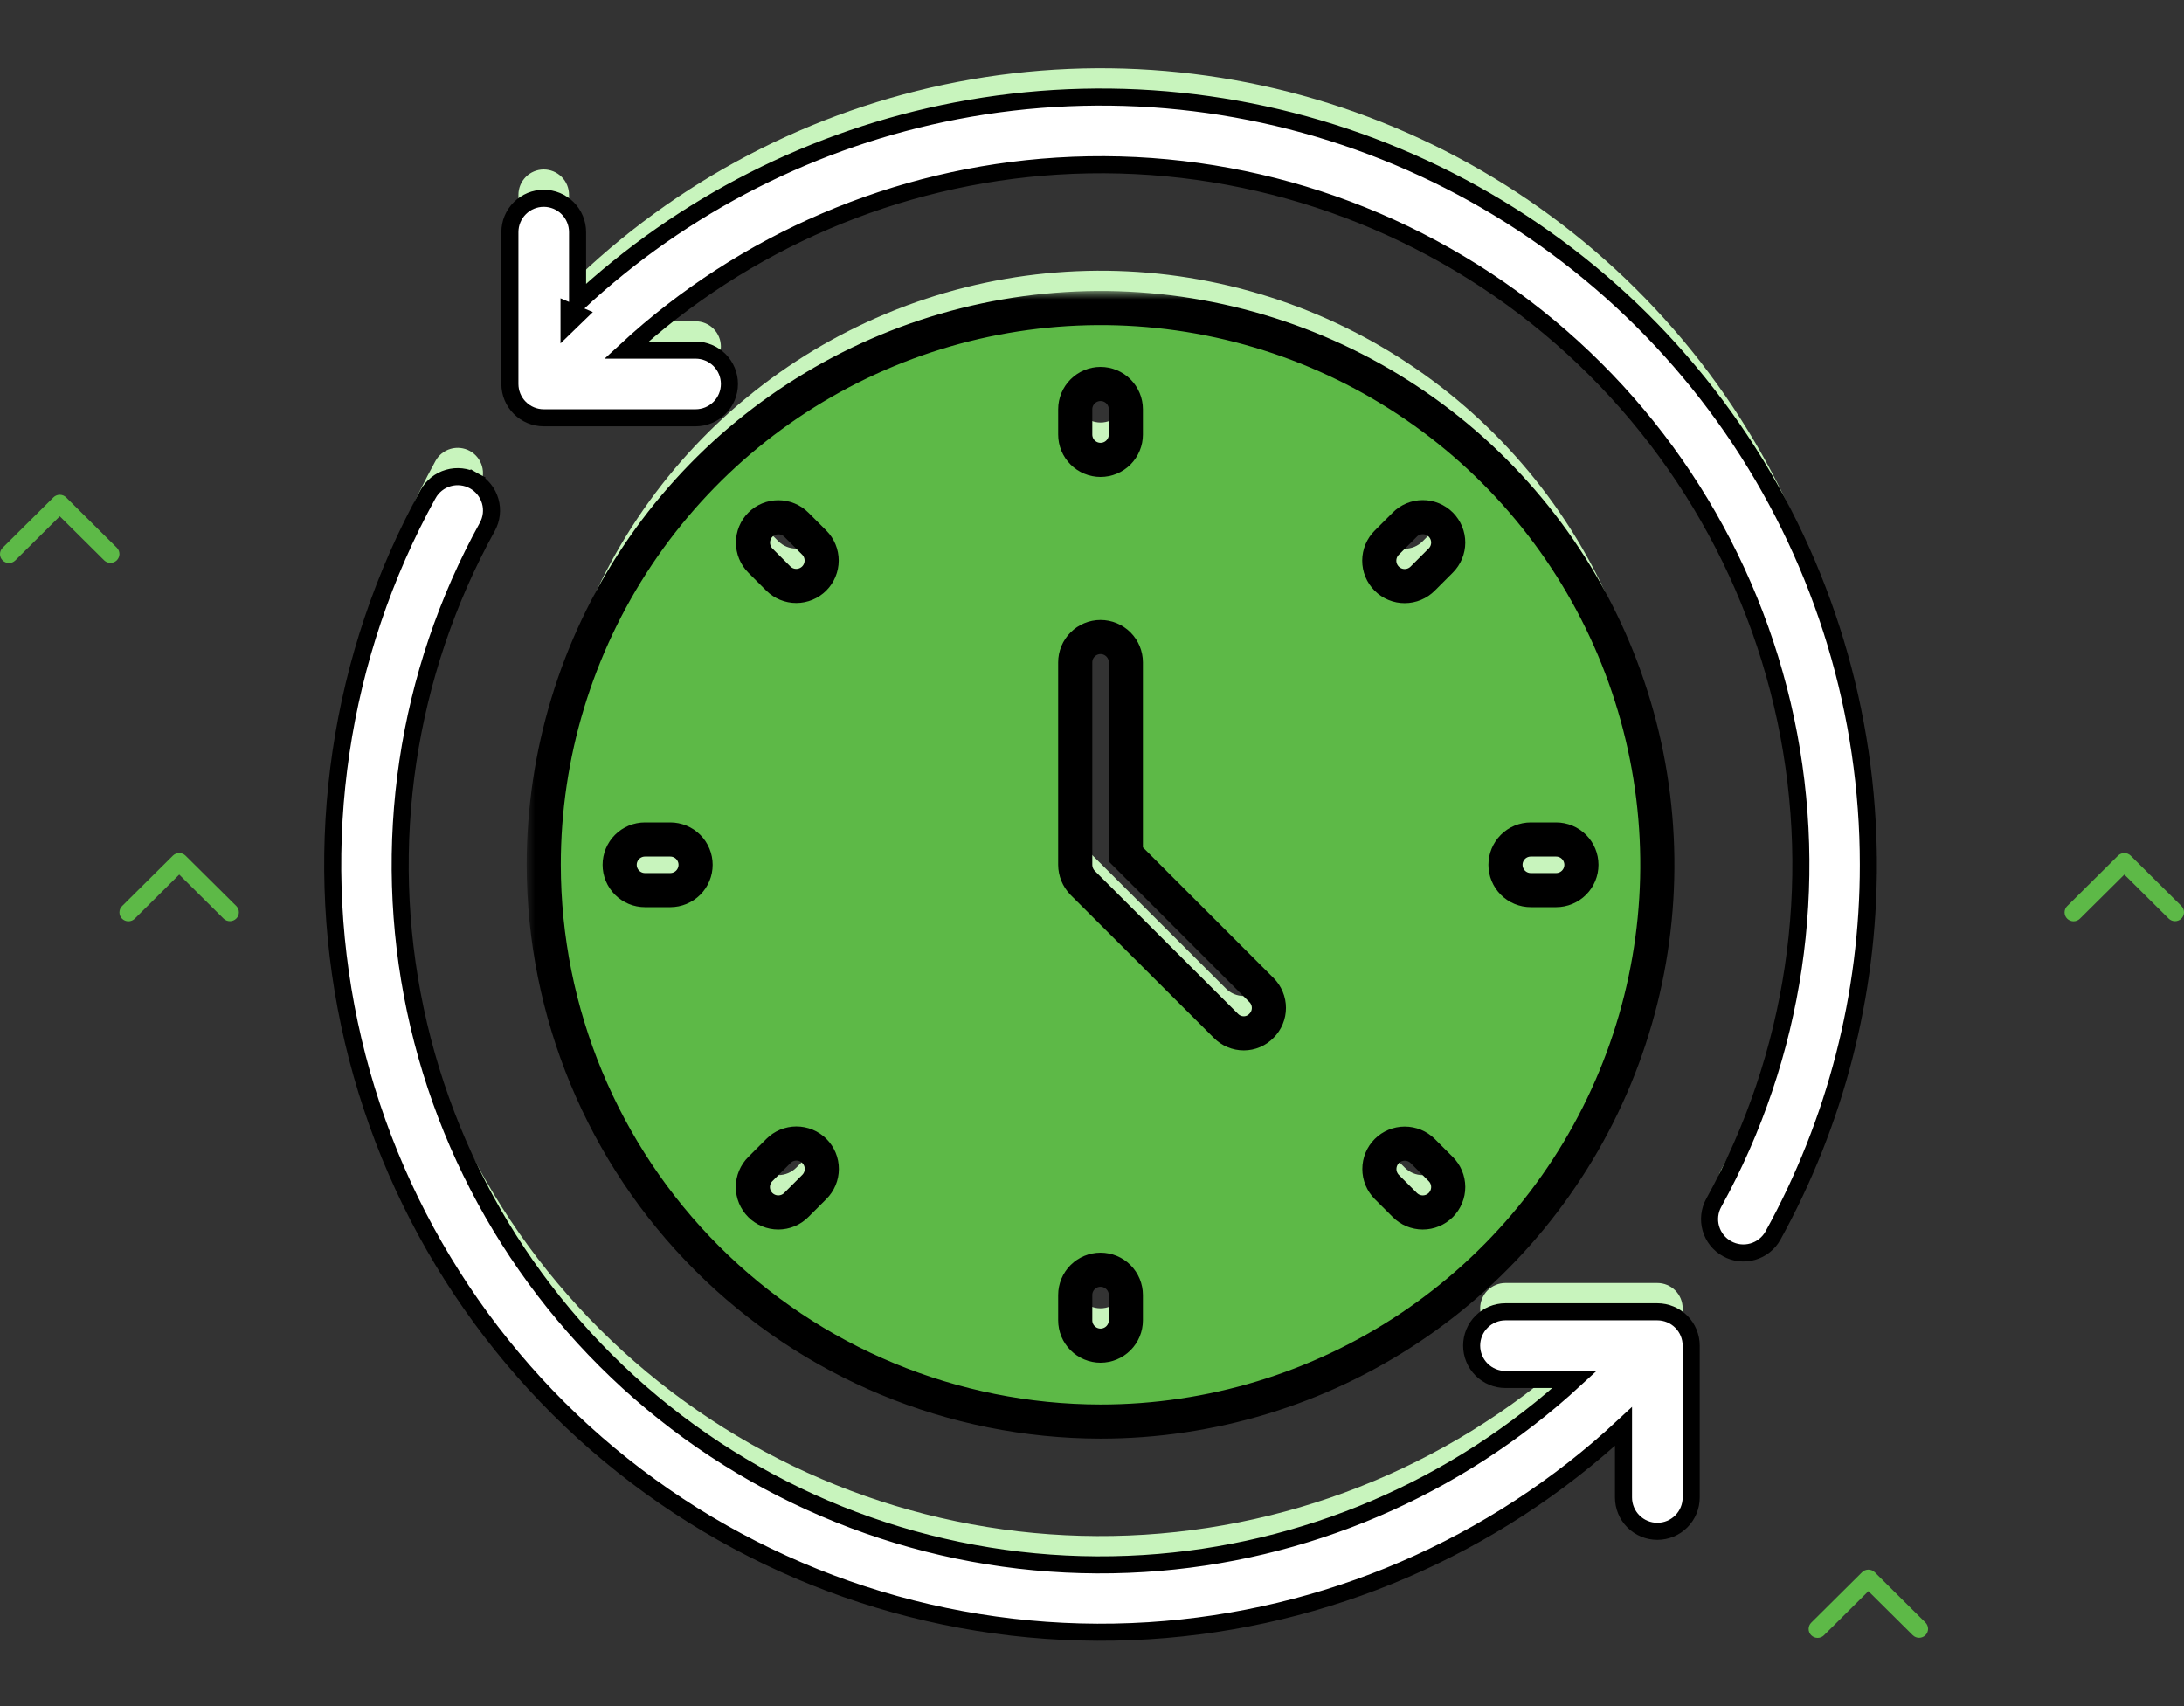 <svg width="128" height="100" viewBox="0 0 128 100" fill="none" xmlns="http://www.w3.org/2000/svg">
<rect x="0" y="0" width="128" height="100" fill="#333333" stroke="none"/>
<path d="M0.154 32.847C0.253 32.945 0.387 33 0.526 33C0.666 33 0.8 32.945 0.898 32.847L3.503 30.261L6.108 32.847C6.207 32.942 6.34 32.995 6.478 32.994C6.616 32.992 6.748 32.938 6.846 32.841C6.943 32.744 6.999 32.613 7 32.476C7.001 32.339 6.948 32.207 6.852 32.108L3.875 29.153C3.777 29.055 3.643 29 3.503 29C3.364 29 3.23 29.055 3.131 29.153L0.154 32.108C0.055 32.206 0 32.339 0 32.478C0 32.616 0.055 32.749 0.154 32.847Z" fill="#5DB947"/>
<path d="M7.154 53.847C7.253 53.945 7.387 54 7.526 54C7.666 54 7.8 53.945 7.898 53.847L10.503 51.261L13.108 53.847C13.207 53.942 13.34 53.995 13.478 53.994C13.616 53.992 13.748 53.938 13.846 53.841C13.943 53.744 13.999 53.613 14 53.476C14.001 53.339 13.948 53.207 13.852 53.108L10.875 50.153C10.777 50.055 10.643 50 10.503 50C10.364 50 10.23 50.055 10.131 50.153L7.154 53.108C7.055 53.206 7 53.339 7 53.478C7 53.616 7.055 53.749 7.154 53.847Z" fill="#5DB947"/>
<path d="M121.154 53.847C121.253 53.945 121.387 54 121.526 54C121.666 54 121.8 53.945 121.898 53.847L124.503 51.261L127.108 53.847C127.207 53.942 127.34 53.995 127.478 53.994C127.616 53.992 127.748 53.938 127.846 53.841C127.943 53.744 127.999 53.613 128 53.476C128.001 53.339 127.948 53.207 127.852 53.108L124.875 50.153C124.777 50.055 124.643 50 124.503 50C124.364 50 124.23 50.055 124.131 50.153L121.154 53.108C121.055 53.206 121 53.339 121 53.478C121 53.616 121.055 53.749 121.154 53.847Z" fill="#5DB947"/>
<path d="M106.154 95.847C106.253 95.945 106.387 96 106.526 96C106.666 96 106.8 95.945 106.898 95.847L109.503 93.261L112.108 95.847C112.207 95.942 112.34 95.995 112.478 95.994C112.616 95.993 112.748 95.938 112.846 95.841C112.943 95.744 112.999 95.613 113 95.476C113.001 95.339 112.948 95.207 112.852 95.108L109.875 92.153C109.777 92.055 109.643 92 109.503 92C109.364 92 109.23 92.055 109.131 92.153L106.154 95.108C106.055 95.206 106 95.339 106 95.478C106 95.616 106.055 95.749 106.154 95.847Z" fill="#5DB947"/>
<path d="M109 48.5C109.005 56.014 107.104 63.406 103.475 69.985C103.285 70.329 102.965 70.584 102.587 70.692C102.209 70.801 101.803 70.755 101.459 70.564C101.115 70.374 100.86 70.054 100.751 69.676C100.643 69.298 100.689 68.892 100.879 68.548C105.695 59.82 107.21 49.651 105.148 39.899C103.086 30.146 97.584 21.461 89.647 15.43C81.711 9.398 71.869 6.423 61.921 7.048C51.972 7.673 42.58 11.856 35.461 18.833H40.767C41.16 18.833 41.538 18.99 41.816 19.268C42.094 19.546 42.25 19.923 42.25 20.317C42.25 20.71 42.094 21.087 41.816 21.366C41.538 21.644 41.16 21.8 40.767 21.8H31.867C31.474 21.8 31.096 21.644 30.818 21.366C30.54 21.087 30.384 20.71 30.384 20.317V11.417C30.384 11.023 30.54 10.646 30.818 10.368C31.096 10.09 31.474 9.933 31.867 9.933C32.26 9.933 32.638 10.09 32.916 10.368C33.194 10.646 33.35 11.023 33.35 11.417V16.748C39.603 10.606 47.532 6.448 56.14 4.797C64.748 3.145 73.652 4.074 81.734 7.466C89.817 10.858 96.716 16.563 101.567 23.863C106.418 31.164 109.004 39.735 109 48.5ZM98.617 76.683V85.583C98.617 85.976 98.46 86.354 98.182 86.632C97.904 86.91 97.527 87.066 97.133 87.066C96.74 87.066 96.363 86.91 96.085 86.632C95.806 86.354 95.65 85.976 95.65 85.583V80.251C88.025 87.731 77.964 92.218 67.304 92.893C56.644 93.567 46.097 90.385 37.59 83.926C29.082 77.468 23.182 68.164 20.967 57.715C18.752 47.267 20.37 36.369 25.525 27.015C25.716 26.67 26.035 26.416 26.413 26.307C26.792 26.199 27.197 26.245 27.542 26.435C27.886 26.626 28.14 26.945 28.249 27.323C28.358 27.702 28.312 28.107 28.121 28.452C23.305 37.179 21.79 47.349 23.852 57.101C25.915 66.854 31.416 75.539 39.353 81.57C47.289 87.602 57.131 90.576 67.079 89.952C77.028 89.327 86.42 85.144 93.539 78.166H88.233C87.84 78.166 87.463 78.01 87.184 77.732C86.906 77.454 86.75 77.076 86.75 76.683C86.75 76.29 86.906 75.912 87.184 75.634C87.463 75.356 87.84 75.2 88.233 75.2H97.133C97.527 75.2 97.904 75.356 98.182 75.634C98.46 75.912 98.617 76.29 98.617 76.683Z" fill="#C8F4BD"/>
<path d="M64.5 81.133C70.955 81.133 77.264 79.219 82.63 75.633C87.997 72.047 92.18 66.951 94.65 60.988C97.119 55.025 97.766 48.464 96.507 42.133C95.247 35.803 92.139 29.988 87.576 25.424C83.012 20.861 77.197 17.753 70.867 16.494C64.537 15.234 57.975 15.881 52.012 18.351C46.049 20.82 40.953 25.003 37.367 30.37C33.781 35.736 31.867 42.045 31.867 48.5C31.877 57.151 35.319 65.446 41.437 71.564C47.554 77.681 55.849 81.123 64.5 81.133ZM89.717 47.016H91.2C91.594 47.016 91.971 47.173 92.249 47.451C92.527 47.729 92.684 48.106 92.684 48.5C92.684 48.893 92.527 49.27 92.249 49.548C91.971 49.827 91.594 49.983 91.2 49.983H89.717C89.323 49.983 88.946 49.827 88.668 49.548C88.39 49.27 88.234 48.893 88.234 48.5C88.234 48.106 88.39 47.729 88.668 47.451C88.946 47.173 89.323 47.016 89.717 47.016ZM81.277 29.617L82.33 28.564C82.468 28.424 82.632 28.314 82.813 28.238C82.994 28.163 83.188 28.124 83.384 28.123C83.581 28.123 83.775 28.161 83.956 28.236C84.137 28.311 84.302 28.421 84.441 28.559C84.579 28.698 84.689 28.863 84.764 29.044C84.839 29.225 84.877 29.419 84.877 29.616C84.876 29.812 84.837 30.006 84.762 30.187C84.686 30.368 84.576 30.532 84.436 30.67L83.383 31.723C83.245 31.863 83.081 31.973 82.9 32.049C82.719 32.124 82.525 32.163 82.329 32.164C82.133 32.164 81.938 32.126 81.757 32.051C81.576 31.976 81.411 31.866 81.272 31.727C81.134 31.589 81.024 31.424 80.949 31.243C80.874 31.062 80.836 30.867 80.836 30.671C80.837 30.475 80.876 30.281 80.951 30.1C81.027 29.919 81.138 29.755 81.277 29.617ZM81.277 65.276C81.557 64.998 81.935 64.842 82.33 64.842C82.725 64.842 83.103 64.998 83.383 65.276L84.436 66.329C84.576 66.467 84.686 66.632 84.762 66.812C84.837 66.993 84.876 67.188 84.877 67.384C84.877 67.58 84.839 67.774 84.764 67.955C84.689 68.136 84.579 68.301 84.441 68.44C84.302 68.579 84.137 68.689 83.956 68.763C83.775 68.838 83.581 68.876 83.384 68.876C83.188 68.876 82.994 68.837 82.813 68.761C82.632 68.685 82.468 68.575 82.33 68.436L81.277 67.382C80.999 67.102 80.843 66.724 80.843 66.329C80.843 65.935 80.999 65.556 81.277 65.276ZM63.017 21.8C63.017 21.406 63.173 21.029 63.452 20.751C63.73 20.473 64.107 20.317 64.5 20.317C64.894 20.317 65.271 20.473 65.549 20.751C65.827 21.029 65.984 21.406 65.984 21.8V23.283C65.984 23.677 65.827 24.054 65.549 24.332C65.271 24.61 64.894 24.766 64.5 24.766C64.107 24.766 63.73 24.61 63.452 24.332C63.173 24.054 63.017 23.677 63.017 23.283V21.8ZM63.017 36.633C63.017 36.24 63.173 35.862 63.452 35.584C63.73 35.306 64.107 35.15 64.5 35.15C64.894 35.15 65.271 35.306 65.549 35.584C65.827 35.862 65.984 36.24 65.984 36.633V47.892L73.934 55.842C74.072 55.979 74.181 56.142 74.255 56.322C74.33 56.501 74.368 56.694 74.368 56.888C74.368 57.082 74.33 57.275 74.255 57.454C74.181 57.633 74.072 57.796 73.934 57.934C73.8 58.074 73.639 58.186 73.461 58.262C73.282 58.339 73.09 58.378 72.896 58.379C72.7 58.378 72.505 58.339 72.325 58.263C72.144 58.186 71.98 58.074 71.843 57.934L63.447 49.553C63.174 49.27 63.02 48.893 63.017 48.5V36.633ZM63.017 73.716C63.017 73.323 63.173 72.945 63.452 72.667C63.73 72.389 64.107 72.233 64.5 72.233C64.894 72.233 65.271 72.389 65.549 72.667C65.827 72.945 65.984 73.323 65.984 73.716V75.2C65.984 75.593 65.827 75.97 65.549 76.248C65.271 76.527 64.894 76.683 64.5 76.683C64.107 76.683 63.73 76.527 63.452 76.248C63.173 75.97 63.017 75.593 63.017 75.2V73.716ZM44.565 28.564C44.844 28.286 45.223 28.13 45.618 28.13C46.012 28.13 46.391 28.286 46.671 28.564L47.724 29.617C48.001 29.897 48.157 30.275 48.156 30.669C48.155 31.063 47.998 31.44 47.72 31.719C47.441 31.997 47.063 32.154 46.669 32.155C46.276 32.156 45.897 32.001 45.618 31.723L44.565 30.67C44.286 30.39 44.131 30.012 44.131 29.617C44.131 29.222 44.286 28.844 44.565 28.564ZM44.565 66.329L45.618 65.276C45.756 65.137 45.92 65.026 46.101 64.951C46.282 64.875 46.476 64.836 46.672 64.836C46.868 64.835 47.062 64.874 47.244 64.948C47.425 65.023 47.59 65.133 47.728 65.272C47.867 65.41 47.977 65.575 48.052 65.756C48.127 65.938 48.165 66.132 48.164 66.328C48.164 66.524 48.125 66.718 48.049 66.899C47.974 67.08 47.863 67.244 47.724 67.382L46.671 68.436C46.533 68.575 46.368 68.685 46.188 68.761C46.007 68.837 45.812 68.876 45.616 68.876C45.42 68.876 45.226 68.838 45.045 68.763C44.864 68.689 44.699 68.579 44.56 68.44C44.422 68.301 44.312 68.136 44.237 67.955C44.162 67.774 44.123 67.58 44.124 67.384C44.124 67.188 44.163 66.993 44.239 66.812C44.315 66.632 44.425 66.467 44.565 66.329ZM39.284 49.983H37.8C37.407 49.983 37.03 49.827 36.752 49.548C36.473 49.27 36.317 48.893 36.317 48.5C36.317 48.106 36.473 47.729 36.752 47.451C37.03 47.173 37.407 47.016 37.8 47.016H39.284C39.677 47.016 40.054 47.173 40.333 47.451C40.611 47.729 40.767 48.106 40.767 48.5C40.767 48.893 40.611 49.27 40.333 49.548C40.054 49.827 39.677 49.983 39.284 49.983Z" fill="#C8F4BD"/>
<path d="M109.5 50.688C109.504 41.825 106.889 33.157 101.984 25.775C97.078 18.392 90.101 12.624 81.928 9.194C73.755 5.763 64.751 4.824 56.046 6.494C47.726 8.09 40.035 12.001 33.85 17.767V13.605C33.85 13.079 33.641 12.575 33.269 12.203C32.898 11.831 32.393 11.622 31.867 11.622C31.341 11.622 30.837 11.831 30.465 12.203C30.093 12.575 29.884 13.079 29.884 13.605V22.505C29.884 23.031 30.093 23.536 30.465 23.907C30.837 24.279 31.341 24.488 31.867 24.488H40.767C41.293 24.488 41.797 24.279 42.169 23.907C42.541 23.536 42.75 23.031 42.75 22.505C42.75 21.979 42.541 21.475 42.169 21.103C41.797 20.731 41.293 20.522 40.767 20.522H36.713C43.628 14.144 52.538 10.327 61.952 9.736C71.781 9.118 81.504 12.057 89.345 18.016C97.186 23.975 102.621 32.555 104.659 42.191C106.696 51.826 105.199 61.872 100.442 70.495C100.187 70.955 100.126 71.497 100.271 72.003C100.416 72.508 100.756 72.936 101.217 73.19C101.677 73.445 102.219 73.507 102.725 73.361C103.231 73.216 103.658 72.876 103.913 72.416L103.913 72.415C107.583 65.762 109.505 58.286 109.5 50.688ZM109.5 50.688C109.5 50.688 109.5 50.688 109.5 50.689L109 50.688L109.5 50.688C109.5 50.688 109.5 50.688 109.5 50.688ZM33.35 18.937C33.516 18.774 33.682 18.613 33.85 18.453L33.35 18.24V18.937ZM67.335 95.58C77.723 94.923 87.549 90.685 95.15 83.609V87.772C95.15 88.297 95.359 88.802 95.731 89.174C96.103 89.546 96.607 89.755 97.133 89.755C97.659 89.755 98.164 89.546 98.536 89.174C98.908 88.802 99.117 88.297 99.117 87.772V78.871C99.117 78.346 98.908 77.841 98.536 77.469C98.164 77.097 97.659 76.888 97.133 76.888H88.233C87.707 76.888 87.203 77.097 86.831 77.469C86.459 77.841 86.25 78.346 86.25 78.871C86.25 79.397 86.459 79.902 86.831 80.274C87.203 80.646 87.707 80.855 88.233 80.855H92.288C85.372 87.233 76.463 91.05 67.048 91.641C57.219 92.258 47.496 89.319 39.656 83.361C31.814 77.402 26.379 68.821 24.342 59.186C22.304 49.551 23.801 39.505 28.559 30.882C28.813 30.422 28.875 29.879 28.73 29.374C28.584 28.868 28.244 28.441 27.784 28.186L27.542 28.624L27.784 28.186C27.323 27.931 26.781 27.87 26.275 28.015C25.77 28.16 25.343 28.501 25.088 28.961L25.087 28.962C19.874 38.422 18.238 49.441 20.478 60.008C22.718 70.574 28.684 79.982 37.288 86.513C45.89 93.044 56.556 96.262 67.335 95.58Z" fill="white" stroke="black"/>
<mask id="path-8-outside-1_162_531" maskUnits="userSpaceOnUse" x="30.867" y="17.055" width="68" height="68" fill="black">
<rect fill="white" x="30.867" y="17.055" width="68" height="68"/>
<path d="M64.5 83.322C70.955 83.322 77.264 81.408 82.63 77.822C87.997 74.236 92.18 69.139 94.65 63.177C97.119 57.214 97.766 50.652 96.507 44.322C95.247 37.992 92.139 32.177 87.576 27.613C83.012 23.049 77.197 19.941 70.867 18.682C64.537 17.423 57.975 18.069 52.012 20.539C46.049 23.009 40.953 27.192 37.367 32.558C33.781 37.925 31.867 44.234 31.867 50.688C31.877 59.34 35.319 67.635 41.437 73.752C47.554 79.87 55.849 83.311 64.5 83.322ZM89.717 49.205H91.2C91.594 49.205 91.971 49.361 92.249 49.639C92.527 49.918 92.684 50.295 92.684 50.688C92.684 51.082 92.527 51.459 92.249 51.737C91.971 52.015 91.594 52.172 91.2 52.172H89.717C89.323 52.172 88.946 52.015 88.668 51.737C88.39 51.459 88.234 51.082 88.234 50.688C88.234 50.295 88.39 49.918 88.668 49.639C88.946 49.361 89.323 49.205 89.717 49.205ZM81.277 31.806L82.33 30.753C82.468 30.613 82.632 30.503 82.813 30.427C82.994 30.351 83.188 30.312 83.384 30.312C83.581 30.311 83.775 30.35 83.956 30.425C84.137 30.5 84.302 30.61 84.441 30.748C84.579 30.887 84.689 31.052 84.764 31.233C84.839 31.414 84.877 31.608 84.877 31.804C84.876 32.001 84.837 32.195 84.762 32.376C84.686 32.556 84.576 32.721 84.436 32.859L83.383 33.912C83.245 34.051 83.081 34.162 82.9 34.237C82.719 34.313 82.525 34.352 82.329 34.352C82.133 34.353 81.938 34.315 81.757 34.24C81.576 34.165 81.411 34.055 81.272 33.916C81.134 33.778 81.024 33.613 80.949 33.432C80.874 33.25 80.836 33.056 80.836 32.86C80.837 32.664 80.876 32.47 80.951 32.289C81.027 32.108 81.138 31.944 81.277 31.806ZM81.277 67.465C81.557 67.187 81.935 67.031 82.33 67.031C82.725 67.031 83.103 67.187 83.383 67.465L84.436 68.518C84.576 68.656 84.686 68.82 84.762 69.001C84.837 69.182 84.876 69.376 84.877 69.572C84.877 69.769 84.839 69.963 84.764 70.144C84.689 70.325 84.579 70.49 84.441 70.629C84.302 70.767 84.137 70.877 83.956 70.952C83.775 71.027 83.581 71.065 83.384 71.065C83.188 71.064 82.994 71.025 82.813 70.95C82.632 70.874 82.468 70.763 82.33 70.624L81.277 69.571C80.999 69.291 80.843 68.912 80.843 68.518C80.843 68.123 80.999 67.745 81.277 67.465ZM63.017 23.988C63.017 23.595 63.173 23.218 63.452 22.94C63.73 22.662 64.107 22.505 64.5 22.505C64.894 22.505 65.271 22.662 65.549 22.94C65.827 23.218 65.984 23.595 65.984 23.988V25.472C65.984 25.865 65.827 26.242 65.549 26.521C65.271 26.799 64.894 26.955 64.5 26.955C64.107 26.955 63.73 26.799 63.452 26.521C63.173 26.242 63.017 25.865 63.017 25.472V23.988ZM63.017 38.822C63.017 38.428 63.173 38.051 63.452 37.773C63.73 37.495 64.107 37.338 64.5 37.338C64.894 37.338 65.271 37.495 65.549 37.773C65.827 38.051 65.984 38.428 65.984 38.822V50.08L73.934 58.031C74.072 58.168 74.181 58.331 74.255 58.511C74.33 58.69 74.368 58.882 74.368 59.077C74.368 59.271 74.33 59.463 74.255 59.643C74.181 59.822 74.072 59.985 73.934 60.122C73.8 60.263 73.639 60.374 73.461 60.451C73.282 60.528 73.09 60.567 72.896 60.567C72.7 60.567 72.505 60.528 72.325 60.451C72.144 60.375 71.98 60.263 71.843 60.122L63.447 51.742C63.174 51.459 63.02 51.082 63.017 50.688V38.822ZM63.017 75.905C63.017 75.511 63.173 75.134 63.452 74.856C63.73 74.578 64.107 74.422 64.5 74.422C64.894 74.422 65.271 74.578 65.549 74.856C65.827 75.134 65.984 75.511 65.984 75.905V77.388C65.984 77.782 65.827 78.159 65.549 78.437C65.271 78.715 64.894 78.872 64.5 78.872C64.107 78.872 63.73 78.715 63.452 78.437C63.173 78.159 63.017 77.782 63.017 77.388V75.905ZM44.565 30.753C44.844 30.474 45.223 30.319 45.618 30.319C46.012 30.319 46.391 30.474 46.671 30.753L47.724 31.806C48.001 32.085 48.157 32.464 48.156 32.858C48.155 33.252 47.998 33.629 47.72 33.908C47.441 34.186 47.063 34.343 46.669 34.344C46.276 34.345 45.897 34.189 45.618 33.912L44.565 32.859C44.286 32.579 44.131 32.2 44.131 31.806C44.131 31.411 44.286 31.032 44.565 30.753ZM44.565 68.518L45.618 67.465C45.756 67.326 45.92 67.215 46.101 67.139C46.282 67.064 46.476 67.025 46.672 67.024C46.868 67.024 47.062 67.062 47.244 67.137C47.425 67.212 47.59 67.322 47.728 67.46C47.867 67.599 47.977 67.764 48.052 67.945C48.127 68.126 48.165 68.321 48.164 68.517C48.164 68.713 48.125 68.907 48.049 69.088C47.974 69.269 47.863 69.433 47.724 69.571L46.671 70.624C46.533 70.763 46.368 70.874 46.188 70.95C46.007 71.025 45.812 71.064 45.616 71.065C45.42 71.065 45.226 71.027 45.045 70.952C44.864 70.877 44.699 70.767 44.56 70.629C44.422 70.49 44.312 70.325 44.237 70.144C44.162 69.963 44.123 69.769 44.124 69.572C44.124 69.376 44.163 69.182 44.239 69.001C44.315 68.82 44.425 68.656 44.565 68.518ZM39.284 52.172H37.8C37.407 52.172 37.03 52.015 36.752 51.737C36.473 51.459 36.317 51.082 36.317 50.688C36.317 50.295 36.473 49.918 36.752 49.639C37.03 49.361 37.407 49.205 37.8 49.205H39.284C39.677 49.205 40.054 49.361 40.333 49.639C40.611 49.918 40.767 50.295 40.767 50.688C40.767 51.082 40.611 51.459 40.333 51.737C40.054 52.015 39.677 52.172 39.284 52.172Z"/>
</mask>
<path d="M64.5 83.322C70.955 83.322 77.264 81.408 82.63 77.822C87.997 74.236 92.18 69.139 94.65 63.177C97.119 57.214 97.766 50.652 96.507 44.322C95.247 37.992 92.139 32.177 87.576 27.613C83.012 23.049 77.197 19.941 70.867 18.682C64.537 17.423 57.975 18.069 52.012 20.539C46.049 23.009 40.953 27.192 37.367 32.558C33.781 37.925 31.867 44.234 31.867 50.688C31.877 59.34 35.319 67.635 41.437 73.752C47.554 79.87 55.849 83.311 64.5 83.322ZM89.717 49.205H91.2C91.594 49.205 91.971 49.361 92.249 49.639C92.527 49.918 92.684 50.295 92.684 50.688C92.684 51.082 92.527 51.459 92.249 51.737C91.971 52.015 91.594 52.172 91.2 52.172H89.717C89.323 52.172 88.946 52.015 88.668 51.737C88.39 51.459 88.234 51.082 88.234 50.688C88.234 50.295 88.39 49.918 88.668 49.639C88.946 49.361 89.323 49.205 89.717 49.205ZM81.277 31.806L82.33 30.753C82.468 30.613 82.632 30.503 82.813 30.427C82.994 30.351 83.188 30.312 83.384 30.312C83.581 30.311 83.775 30.35 83.956 30.425C84.137 30.5 84.302 30.61 84.441 30.748C84.579 30.887 84.689 31.052 84.764 31.233C84.839 31.414 84.877 31.608 84.877 31.804C84.876 32.001 84.837 32.195 84.762 32.376C84.686 32.556 84.576 32.721 84.436 32.859L83.383 33.912C83.245 34.051 83.081 34.162 82.9 34.237C82.719 34.313 82.525 34.352 82.329 34.352C82.133 34.353 81.938 34.315 81.757 34.24C81.576 34.165 81.411 34.055 81.272 33.916C81.134 33.778 81.024 33.613 80.949 33.432C80.874 33.25 80.836 33.056 80.836 32.86C80.837 32.664 80.876 32.47 80.951 32.289C81.027 32.108 81.138 31.944 81.277 31.806ZM81.277 67.465C81.557 67.187 81.935 67.031 82.33 67.031C82.725 67.031 83.103 67.187 83.383 67.465L84.436 68.518C84.576 68.656 84.686 68.82 84.762 69.001C84.837 69.182 84.876 69.376 84.877 69.572C84.877 69.769 84.839 69.963 84.764 70.144C84.689 70.325 84.579 70.49 84.441 70.629C84.302 70.767 84.137 70.877 83.956 70.952C83.775 71.027 83.581 71.065 83.384 71.065C83.188 71.064 82.994 71.025 82.813 70.95C82.632 70.874 82.468 70.763 82.33 70.624L81.277 69.571C80.999 69.291 80.843 68.912 80.843 68.518C80.843 68.123 80.999 67.745 81.277 67.465ZM63.017 23.988C63.017 23.595 63.173 23.218 63.452 22.94C63.73 22.662 64.107 22.505 64.5 22.505C64.894 22.505 65.271 22.662 65.549 22.94C65.827 23.218 65.984 23.595 65.984 23.988V25.472C65.984 25.865 65.827 26.242 65.549 26.521C65.271 26.799 64.894 26.955 64.5 26.955C64.107 26.955 63.73 26.799 63.452 26.521C63.173 26.242 63.017 25.865 63.017 25.472V23.988ZM63.017 38.822C63.017 38.428 63.173 38.051 63.452 37.773C63.73 37.495 64.107 37.338 64.5 37.338C64.894 37.338 65.271 37.495 65.549 37.773C65.827 38.051 65.984 38.428 65.984 38.822V50.08L73.934 58.031C74.072 58.168 74.181 58.331 74.255 58.511C74.33 58.69 74.368 58.882 74.368 59.077C74.368 59.271 74.33 59.463 74.255 59.643C74.181 59.822 74.072 59.985 73.934 60.122C73.8 60.263 73.639 60.374 73.461 60.451C73.282 60.528 73.09 60.567 72.896 60.567C72.7 60.567 72.505 60.528 72.325 60.451C72.144 60.375 71.98 60.263 71.843 60.122L63.447 51.742C63.174 51.459 63.02 51.082 63.017 50.688V38.822ZM63.017 75.905C63.017 75.511 63.173 75.134 63.452 74.856C63.73 74.578 64.107 74.422 64.5 74.422C64.894 74.422 65.271 74.578 65.549 74.856C65.827 75.134 65.984 75.511 65.984 75.905V77.388C65.984 77.782 65.827 78.159 65.549 78.437C65.271 78.715 64.894 78.872 64.5 78.872C64.107 78.872 63.73 78.715 63.452 78.437C63.173 78.159 63.017 77.782 63.017 77.388V75.905ZM44.565 30.753C44.844 30.474 45.223 30.319 45.618 30.319C46.012 30.319 46.391 30.474 46.671 30.753L47.724 31.806C48.001 32.085 48.157 32.464 48.156 32.858C48.155 33.252 47.998 33.629 47.72 33.908C47.441 34.186 47.063 34.343 46.669 34.344C46.276 34.345 45.897 34.189 45.618 33.912L44.565 32.859C44.286 32.579 44.131 32.2 44.131 31.806C44.131 31.411 44.286 31.032 44.565 30.753ZM44.565 68.518L45.618 67.465C45.756 67.326 45.92 67.215 46.101 67.139C46.282 67.064 46.476 67.025 46.672 67.024C46.868 67.024 47.062 67.062 47.244 67.137C47.425 67.212 47.59 67.322 47.728 67.46C47.867 67.599 47.977 67.764 48.052 67.945C48.127 68.126 48.165 68.321 48.164 68.517C48.164 68.713 48.125 68.907 48.049 69.088C47.974 69.269 47.863 69.433 47.724 69.571L46.671 70.624C46.533 70.763 46.368 70.874 46.188 70.95C46.007 71.025 45.812 71.064 45.616 71.065C45.42 71.065 45.226 71.027 45.045 70.952C44.864 70.877 44.699 70.767 44.56 70.629C44.422 70.49 44.312 70.325 44.237 70.144C44.162 69.963 44.123 69.769 44.124 69.572C44.124 69.376 44.163 69.182 44.239 69.001C44.315 68.82 44.425 68.656 44.565 68.518ZM39.284 52.172H37.8C37.407 52.172 37.03 52.015 36.752 51.737C36.473 51.459 36.317 51.082 36.317 50.688C36.317 50.295 36.473 49.918 36.752 49.639C37.03 49.361 37.407 49.205 37.8 49.205H39.284C39.677 49.205 40.054 49.361 40.333 49.639C40.611 49.918 40.767 50.295 40.767 50.688C40.767 51.082 40.611 51.459 40.333 51.737C40.054 52.015 39.677 52.172 39.284 52.172Z" fill="#5DB947"/>
<path d="M64.5 83.322C70.955 83.322 77.264 81.408 82.63 77.822C87.997 74.236 92.18 69.139 94.65 63.177C97.119 57.214 97.766 50.652 96.507 44.322C95.247 37.992 92.139 32.177 87.576 27.613C83.012 23.049 77.197 19.941 70.867 18.682C64.537 17.423 57.975 18.069 52.012 20.539C46.049 23.009 40.953 27.192 37.367 32.558C33.781 37.925 31.867 44.234 31.867 50.688C31.877 59.34 35.319 67.635 41.437 73.752C47.554 79.87 55.849 83.311 64.5 83.322ZM89.717 49.205H91.2C91.594 49.205 91.971 49.361 92.249 49.639C92.527 49.918 92.684 50.295 92.684 50.688C92.684 51.082 92.527 51.459 92.249 51.737C91.971 52.015 91.594 52.172 91.2 52.172H89.717C89.323 52.172 88.946 52.015 88.668 51.737C88.39 51.459 88.234 51.082 88.234 50.688C88.234 50.295 88.39 49.918 88.668 49.639C88.946 49.361 89.323 49.205 89.717 49.205ZM81.277 31.806L82.33 30.753C82.468 30.613 82.632 30.503 82.813 30.427C82.994 30.351 83.188 30.312 83.384 30.312C83.581 30.311 83.775 30.35 83.956 30.425C84.137 30.5 84.302 30.61 84.441 30.748C84.579 30.887 84.689 31.052 84.764 31.233C84.839 31.414 84.877 31.608 84.877 31.804C84.876 32.001 84.837 32.195 84.762 32.376C84.686 32.556 84.576 32.721 84.436 32.859L83.383 33.912C83.245 34.051 83.081 34.162 82.9 34.237C82.719 34.313 82.525 34.352 82.329 34.352C82.133 34.353 81.938 34.315 81.757 34.24C81.576 34.165 81.411 34.055 81.272 33.916C81.134 33.778 81.024 33.613 80.949 33.432C80.874 33.25 80.836 33.056 80.836 32.86C80.837 32.664 80.876 32.47 80.951 32.289C81.027 32.108 81.138 31.944 81.277 31.806ZM81.277 67.465C81.557 67.187 81.935 67.031 82.33 67.031C82.725 67.031 83.103 67.187 83.383 67.465L84.436 68.518C84.576 68.656 84.686 68.82 84.762 69.001C84.837 69.182 84.876 69.376 84.877 69.572C84.877 69.769 84.839 69.963 84.764 70.144C84.689 70.325 84.579 70.49 84.441 70.629C84.302 70.767 84.137 70.877 83.956 70.952C83.775 71.027 83.581 71.065 83.384 71.065C83.188 71.064 82.994 71.025 82.813 70.95C82.632 70.874 82.468 70.763 82.33 70.624L81.277 69.571C80.999 69.291 80.843 68.912 80.843 68.518C80.843 68.123 80.999 67.745 81.277 67.465ZM63.017 23.988C63.017 23.595 63.173 23.218 63.452 22.94C63.73 22.662 64.107 22.505 64.5 22.505C64.894 22.505 65.271 22.662 65.549 22.94C65.827 23.218 65.984 23.595 65.984 23.988V25.472C65.984 25.865 65.827 26.242 65.549 26.521C65.271 26.799 64.894 26.955 64.5 26.955C64.107 26.955 63.73 26.799 63.452 26.521C63.173 26.242 63.017 25.865 63.017 25.472V23.988ZM63.017 38.822C63.017 38.428 63.173 38.051 63.452 37.773C63.73 37.495 64.107 37.338 64.5 37.338C64.894 37.338 65.271 37.495 65.549 37.773C65.827 38.051 65.984 38.428 65.984 38.822V50.08L73.934 58.031C74.072 58.168 74.181 58.331 74.255 58.511C74.33 58.69 74.368 58.882 74.368 59.077C74.368 59.271 74.33 59.463 74.255 59.643C74.181 59.822 74.072 59.985 73.934 60.122C73.8 60.263 73.639 60.374 73.461 60.451C73.282 60.528 73.09 60.567 72.896 60.567C72.7 60.567 72.505 60.528 72.325 60.451C72.144 60.375 71.98 60.263 71.843 60.122L63.447 51.742C63.174 51.459 63.02 51.082 63.017 50.688V38.822ZM63.017 75.905C63.017 75.511 63.173 75.134 63.452 74.856C63.73 74.578 64.107 74.422 64.5 74.422C64.894 74.422 65.271 74.578 65.549 74.856C65.827 75.134 65.984 75.511 65.984 75.905V77.388C65.984 77.782 65.827 78.159 65.549 78.437C65.271 78.715 64.894 78.872 64.5 78.872C64.107 78.872 63.73 78.715 63.452 78.437C63.173 78.159 63.017 77.782 63.017 77.388V75.905ZM44.565 30.753C44.844 30.474 45.223 30.319 45.618 30.319C46.012 30.319 46.391 30.474 46.671 30.753L47.724 31.806C48.001 32.085 48.157 32.464 48.156 32.858C48.155 33.252 47.998 33.629 47.72 33.908C47.441 34.186 47.063 34.343 46.669 34.344C46.276 34.345 45.897 34.189 45.618 33.912L44.565 32.859C44.286 32.579 44.131 32.2 44.131 31.806C44.131 31.411 44.286 31.032 44.565 30.753ZM44.565 68.518L45.618 67.465C45.756 67.326 45.92 67.215 46.101 67.139C46.282 67.064 46.476 67.025 46.672 67.024C46.868 67.024 47.062 67.062 47.244 67.137C47.425 67.212 47.59 67.322 47.728 67.46C47.867 67.599 47.977 67.764 48.052 67.945C48.127 68.126 48.165 68.321 48.164 68.517C48.164 68.713 48.125 68.907 48.049 69.088C47.974 69.269 47.863 69.433 47.724 69.571L46.671 70.624C46.533 70.763 46.368 70.874 46.188 70.95C46.007 71.025 45.812 71.064 45.616 71.065C45.42 71.065 45.226 71.027 45.045 70.952C44.864 70.877 44.699 70.767 44.56 70.629C44.422 70.49 44.312 70.325 44.237 70.144C44.162 69.963 44.123 69.769 44.124 69.572C44.124 69.376 44.163 69.182 44.239 69.001C44.315 68.82 44.425 68.656 44.565 68.518ZM39.284 52.172H37.8C37.407 52.172 37.03 52.015 36.752 51.737C36.473 51.459 36.317 51.082 36.317 50.688C36.317 50.295 36.473 49.918 36.752 49.639C37.03 49.361 37.407 49.205 37.8 49.205H39.284C39.677 49.205 40.054 49.361 40.333 49.639C40.611 49.918 40.767 50.295 40.767 50.688C40.767 51.082 40.611 51.459 40.333 51.737C40.054 52.015 39.677 52.172 39.284 52.172Z" stroke="black" stroke-width="2" mask="url(#path-8-outside-1_162_531)"/>
</svg>
